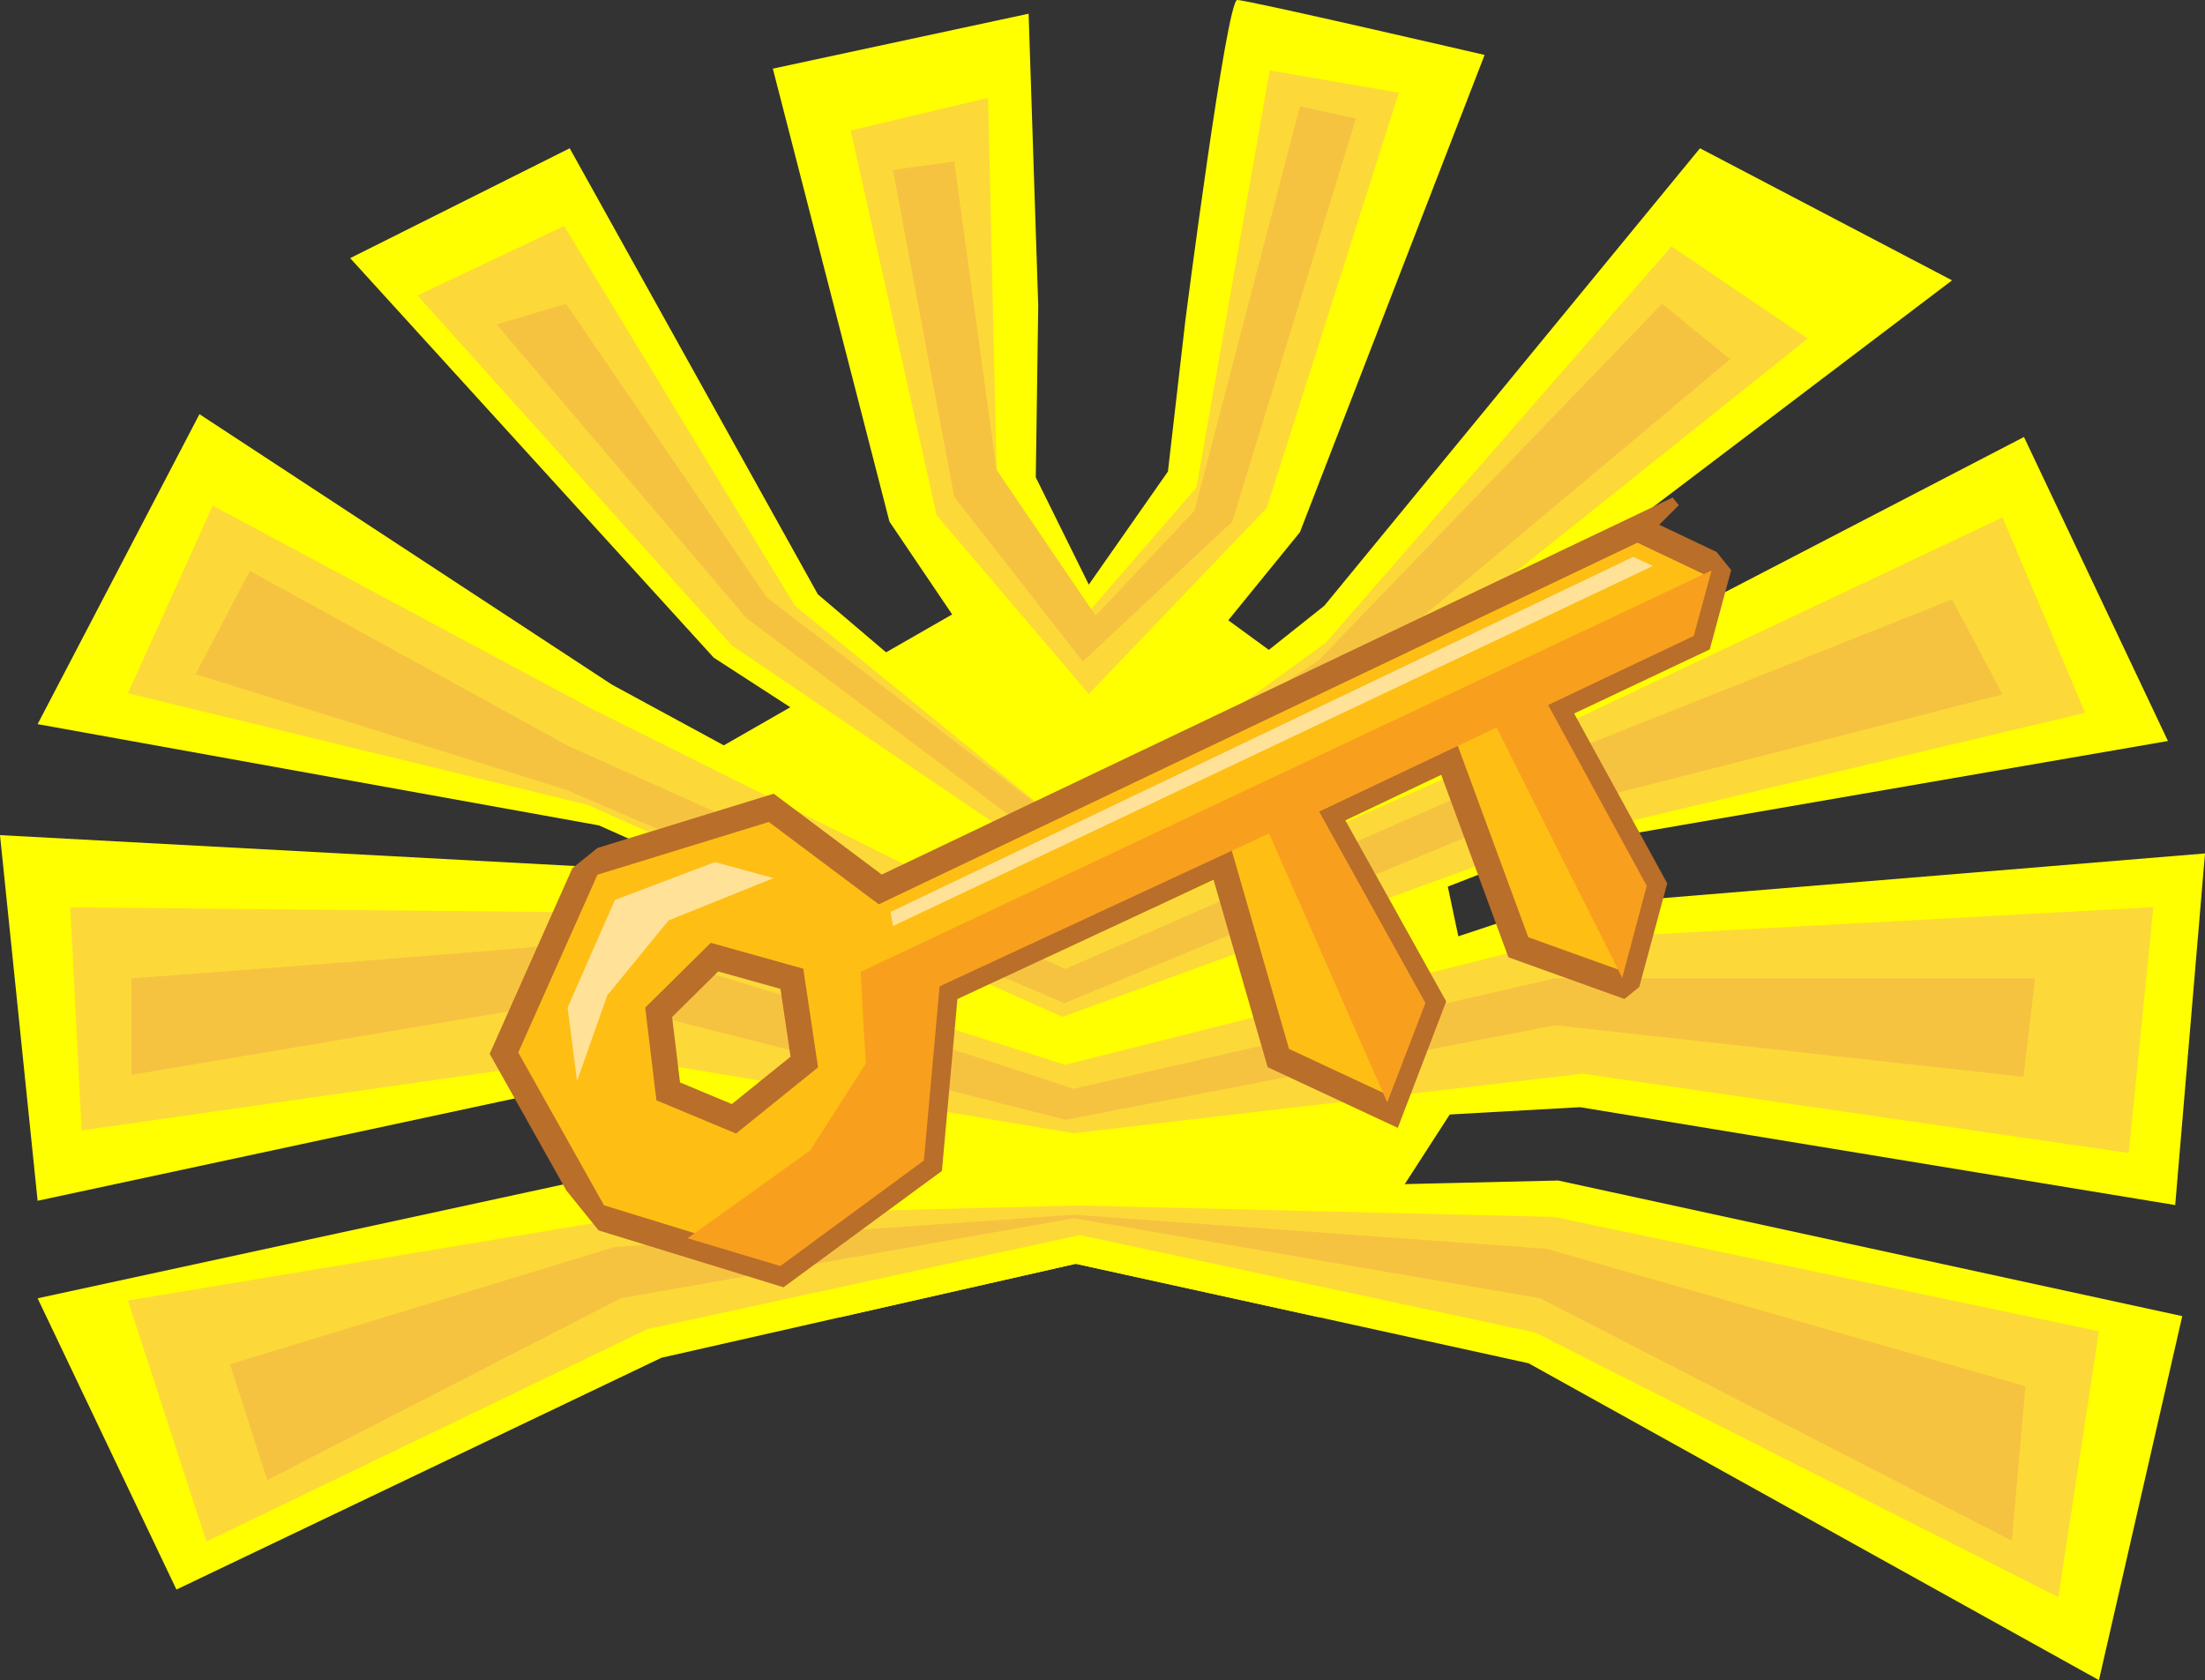 <svg width="311" height="237" viewBox="0 0 311 237" fill="none" xmlns="http://www.w3.org/2000/svg">
<rect x="0" y="0" width="311" height="237" fill="#333333" stroke="none"/>
<g clip-path="url(#clip0_537_4141)">
<path d="M151.721 178.27L118.522 185.803L89.638 145.896L102.091 105.14L134.297 86.671L125.452 73.584L109.001 9.684L145.079 1.933L146.436 43.109L146.091 67.333L153.567 82.467L164.728 66.515L167.205 45.054C167.205 45.054 172.996 0 174.503 0C176.01 0 209.393 7.751 209.393 7.751L183.345 75.075L173.239 87.495L200.463 107.382L209.396 149.596L186.008 185.803L151.721 178.27Z" fill="#FFFF00"/>
<path d="M119.984 18.407L139.367 13.803L140.56 66.266L152.139 87.928L168.754 68.76L179.084 9.931L197.299 13.079L178.677 71.641L153.57 97.904L132.106 72.683L119.984 18.407Z" fill="#FCD939"/>
<path d="M134.583 22.766L125.936 23.978L134.583 70.102L152.733 93.318L173.81 73.586L191.251 16.711L183.345 14.987L168.48 72.032L154.534 86.849L140.56 66.266L134.583 22.766Z" fill="#F6C341"/>
<path d="M151.249 160.186L84.576 152.376L5.305 169.381L0 117.805L82.037 122.213L150.061 150.533L217.746 128.075L311 120.387L306.798 169.987L222.855 156.181L151.249 160.186Z" fill="#FFFF00"/>
<path d="M151.427 159.849L85.767 148.854L11.508 159.459L9.914 127.991L82.592 128.695L150.239 150.196L220.624 132.469L303.719 127.968L300.244 162.641L223.22 151.459L151.427 159.849Z" fill="#FCD939"/>
<path d="M18.538 138.003V151.631L82.648 140.829L150.27 157.964L219.349 144.628L285.402 151.903L287.042 138.003H219.309L151.424 153.576C151.424 153.576 86.296 132.064 82.648 132.814C79.003 133.565 18.538 138.003 18.538 138.003Z" fill="#F6C341"/>
<path d="M151.721 178.27L93.283 191.53L24.886 224.224L5.305 183.139L87.495 165.333L152.083 168.099L219.773 166.525L307.794 185.656L296.042 237L215.599 192.306L151.721 178.27Z" fill="#FFFF00"/>
<path d="M152.295 174.222L91.329 187.482L29.113 217.452L18.043 183.453L88.985 171.657L151.941 170.046L219.176 171.657L296.042 187.785L290.316 225.3L216.507 187.957L152.295 174.222Z" fill="#FCD939"/>
<path d="M32.43 192.439L37.692 208.784L87.571 183.139L151.463 171.852L217.231 183.139L283.759 217.339L285.684 195.539L218.138 176.15L151.449 171.346L86.663 175.909L32.43 192.439Z" fill="#F6C341"/>
<path d="M150.48 145.896L84.478 116.432L5.305 102.147L28.132 58.424L86.313 96.579L151.345 131.872L212.95 99.288L285.467 61.64L305.775 104.525L218.031 119.702L150.48 145.896Z" fill="#FFFF00"/>
<path d="M149.843 143.442L82.852 113.527L18.043 97.796L30.012 71.322L83.802 100.149L150.508 133.366L215.52 104.61L282.45 72.983L294.097 100.551L217.697 118.725L149.843 143.442Z" fill="#FCD939"/>
<path d="M35.235 80.531L27.583 95.101L79.775 111.387L150.106 141.522L211.856 115.999L282.45 97.957L275.324 84.553L210.162 110.453L150.273 136.676L80.137 105.21L35.235 80.531Z" fill="#F6C341"/>
<path d="M150.859 125.276L100.674 92.777L49.39 36.414L80.352 20.915L115.355 83.837L150.859 114.037L186.792 85.442L239.77 20.915L275.324 39.545L198.015 98.159L150.859 125.276Z" fill="#FFFF00"/>
<path d="M150.799 123.269L103.228 91.056L58.885 41.682L79.566 31.873L112.115 85.442L150.799 116.942L186.956 90.694L235.752 34.749L254.968 47.76L190.827 98.999L150.799 123.269Z" fill="#FCD939"/>
<path d="M79.843 42.851L70.046 45.767L105.244 87.166L150.508 121.148C150.508 121.148 188.884 96.126 189.337 96.194C189.789 96.262 244.037 50.67 244.037 50.67L234.42 42.849L185.978 93.142L150.796 116.939L108.145 84.256L79.841 42.851H79.843Z" fill="#F6C341"/>
<g clip-path="url(#clip1_537_4141)">
<path d="M230.943 74.554L124.154 125.465L108.783 113.955L82.955 121.905L71.082 148.559L83.972 171.536L110.172 179.596L131.128 164.198L133.335 139.729L172.316 121.582L180.3 149.25L196.157 156.646L201.993 141.408L187.241 114.921L204.283 106.819L214.153 133.622L229.373 139.092L233.223 124.838L219.518 99.836L239.624 90.336L242.419 80.001L230.942 74.555L230.943 74.554ZM113.442 149.807L103.518 157.818L94.249 153.951L92.9 142.796L100.772 135.017L111.686 138.069L113.442 149.807Z" fill="#FEBE14" stroke="#B96E29" stroke-width="3.607" stroke-miterlimit="10"/>
<path d="M96.979 174.665L110.057 178.59L130.307 163.704L132.526 139.136L178.994 117.568L195.663 155.506L201.05 141.48L186.062 114.485L211.082 102.625L228.803 137.944L232.263 124.956L218.354 99.45L238.892 89.706L241.408 80.478L121.385 137.092L122.109 150.039L114.247 162.305L96.979 174.665Z" fill="#F99F1E"/>
<path d="M81.388 152.496L80.056 142.128L86.732 126.947L100.842 121.606L109.099 123.868L94.299 129.834L85.649 140.409L81.388 152.496Z" fill="#FFE298"/>
<path d="M125.606 128.64L230.354 78.558L233.14 79.829L125.951 130.627L125.606 128.64Z" fill="#FFE298"/>
</g>
</g>
<defs>
<clipPath id="clip0_537_4141">
<rect width="311" height="237" fill="white"/>
</clipPath>
<clipPath id="clip1_537_4141">
<rect width="182.807" height="107.553" fill="white" transform="translate(58 140.82) rotate(-38.91)"/>
</clipPath>
</defs>
</svg>
